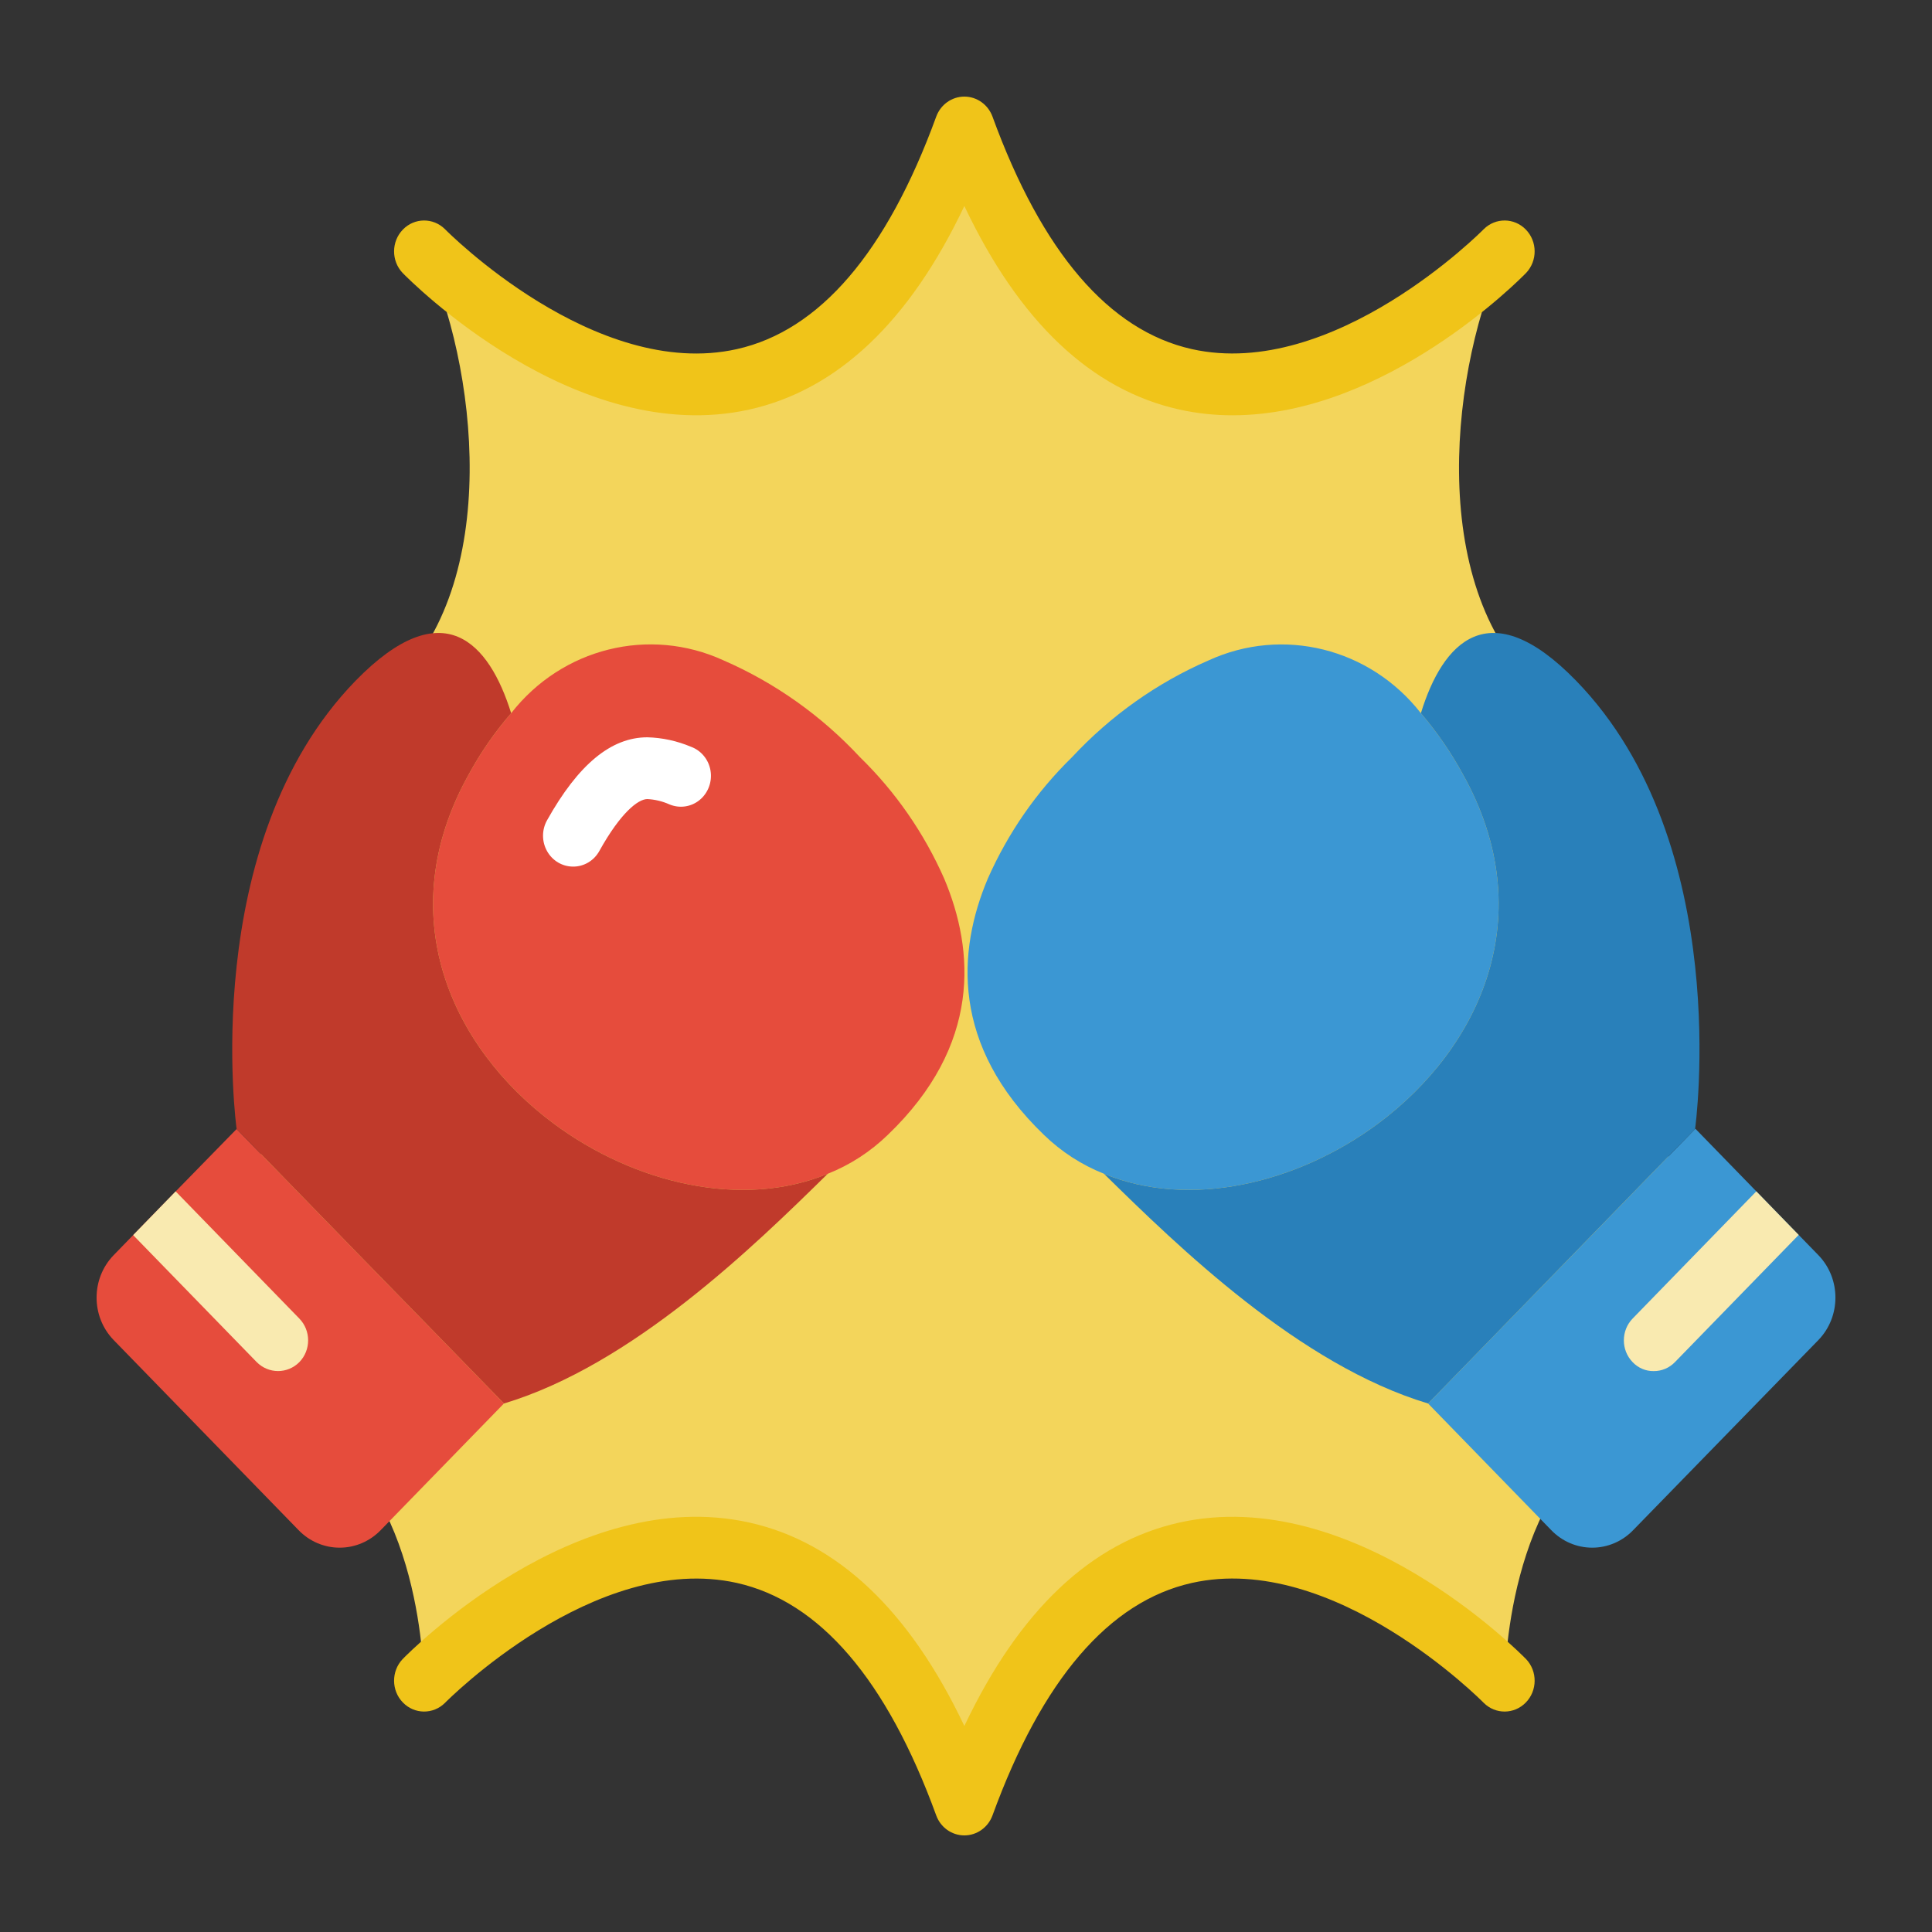 <svg width="40" height="40" viewBox="0 0 40 40" fill="none" xmlns="http://www.w3.org/2000/svg">
<rect x="0" y="0" width="40" height="40" fill="#333333" stroke="none"/>
<path d="M33.646 29.486C31.158 30.764 31.158 34.804 31.158 34.804C31.158 34.804 23.697 27.134 19.966 37.361C16.235 27.134 8.773 34.804 8.773 34.804C8.773 34.804 8.773 30.764 6.286 29.486C2.959 27.779 8.089 14.248 8.089 14.248C10.433 12.087 9.874 7.524 8.779 5.203C9.053 5.478 16.303 12.675 19.966 2.64C23.628 12.675 30.879 5.478 31.152 5.203C30.058 7.524 29.498 12.087 31.842 14.248C31.842 14.248 36.972 27.779 33.646 29.486Z" fill="#F3D55B"/>
<path d="M10.433 29.058L7.884 31.678C7.658 31.912 7.352 32.043 7.032 32.043C6.712 32.043 6.405 31.912 6.18 31.678L2.35 27.741C1.883 27.256 1.883 26.475 2.35 25.99L2.76 25.568L3.637 24.667L4.899 23.375L7.561 26.111L9.264 27.856L10.433 29.058Z" fill="#E64C3C"/>
<path d="M18.38 23.497C18.02 23.846 17.598 24.119 17.137 24.302C15.377 25.031 13.145 24.513 11.46 23.26C9.339 21.681 8.083 18.939 9.706 16.031C9.952 15.578 10.246 15.153 10.583 14.766C11.636 13.416 13.442 12.967 14.979 13.672C16.046 14.136 17.008 14.819 17.808 15.68C18.541 16.394 19.132 17.247 19.549 18.192C20.177 19.681 20.32 21.637 18.38 23.497Z" fill="#E64C3C"/>
<path d="M17.137 24.302C15.595 25.817 13.089 28.259 10.434 29.058L9.264 27.856L7.561 26.111L4.899 23.375C4.899 23.375 4.079 17.469 7.362 14.094C9.177 12.234 10.129 13.308 10.583 14.766C10.246 15.153 9.952 15.578 9.706 16.031C8.083 18.939 9.339 21.681 11.46 23.26C13.145 24.513 15.377 25.031 17.137 24.302Z" fill="#C03A2B"/>
<path d="M6.198 28.201C5.953 28.448 5.561 28.448 5.315 28.201L2.766 25.581C2.76 25.574 2.76 25.574 2.76 25.568L3.637 24.666L3.649 24.679L6.198 27.3C6.44 27.549 6.44 27.952 6.198 28.201Z" fill="#F9EAB0"/>
<path d="M37.651 27.741L33.814 31.679C33.59 31.912 33.284 32.043 32.965 32.043C32.646 32.043 32.34 31.912 32.116 31.679L29.567 29.058L30.736 27.856L32.434 26.111L35.095 23.375L35.101 23.369L37.651 25.99C38.117 26.475 38.117 27.256 37.651 27.741Z" fill="#3B97D3"/>
<path d="M28.535 23.26C26.85 24.513 24.617 25.031 22.858 24.302C22.396 24.119 21.974 23.846 21.614 23.497C19.68 21.637 19.823 19.681 20.451 18.192C20.869 17.247 21.46 16.394 22.192 15.68C22.992 14.819 23.955 14.136 25.022 13.673C26.558 12.968 28.364 13.417 29.418 14.766C29.75 15.155 30.042 15.579 30.288 16.031C31.911 18.939 30.655 21.681 28.535 23.26Z" fill="#3B97D3"/>
<path d="M35.095 23.375L32.433 26.111L30.736 27.856L29.567 29.058C26.905 28.259 24.399 25.817 22.857 24.302C24.617 25.031 26.849 24.513 28.535 23.26C30.655 21.681 31.911 18.939 30.288 16.031C30.042 15.579 29.75 15.155 29.418 14.766C29.865 13.308 30.823 12.234 32.632 14.094C35.916 17.469 35.095 23.375 35.095 23.375Z" fill="#2980BA"/>
<path d="M37.24 25.568L37.227 25.581L34.678 28.201C34.561 28.322 34.402 28.389 34.236 28.387C34.072 28.389 33.915 28.322 33.801 28.201C33.56 27.952 33.56 27.549 33.801 27.3L36.35 24.679L36.363 24.666L37.24 25.568Z" fill="#F9EAB0"/>
<path d="M11.866 17.942C11.643 17.942 11.438 17.821 11.327 17.623C11.215 17.425 11.215 17.181 11.326 16.983C11.972 15.828 12.651 15.265 13.403 15.265C13.713 15.273 14.019 15.34 14.306 15.461C14.519 15.539 14.674 15.729 14.711 15.958C14.748 16.187 14.661 16.419 14.484 16.564C14.308 16.708 14.069 16.742 13.86 16.654C13.715 16.589 13.56 16.552 13.403 16.544C13.211 16.544 12.848 16.827 12.408 17.62C12.297 17.82 12.09 17.943 11.866 17.942Z" fill="white"/>
<path d="M25.521 8.598C25.15 8.599 24.78 8.559 24.417 8.479C22.593 8.073 21.099 6.658 19.966 4.265C18.832 6.658 17.339 8.072 15.515 8.479C11.917 9.278 8.478 5.797 8.334 5.649C8.098 5.398 8.101 5 8.341 4.753C8.58 4.506 8.968 4.502 9.212 4.744C9.243 4.776 12.316 7.885 15.256 7.228C16.97 6.845 18.358 5.225 19.383 2.416C19.474 2.166 19.706 2 19.966 2C20.226 2 20.458 2.166 20.549 2.416C21.573 5.225 22.962 6.844 24.676 7.228C27.614 7.882 30.689 4.776 30.72 4.744C30.964 4.502 31.352 4.506 31.591 4.753C31.831 5 31.834 5.398 31.598 5.649C31.47 5.782 28.689 8.598 25.521 8.598Z" fill="#F0C419"/>
<path d="M19.966 38C19.706 38 19.474 37.835 19.383 37.585C18.358 34.773 16.97 33.157 15.256 32.773C12.316 32.119 9.243 35.225 9.212 35.257C8.968 35.499 8.58 35.495 8.341 35.248C8.101 35.002 8.098 34.603 8.334 34.352C8.478 34.203 11.917 30.722 15.515 31.523C17.339 31.929 18.832 33.344 19.966 35.735C21.099 33.344 22.593 31.929 24.417 31.523C28.015 30.723 31.454 34.207 31.598 34.352C31.834 34.603 31.831 35.002 31.591 35.248C31.352 35.495 30.964 35.499 30.72 35.257C30.689 35.225 27.615 32.116 24.676 32.773C22.962 33.156 21.573 34.775 20.549 37.585C20.457 37.835 20.225 38 19.966 38Z" fill="#F0C419"/>
</svg>
